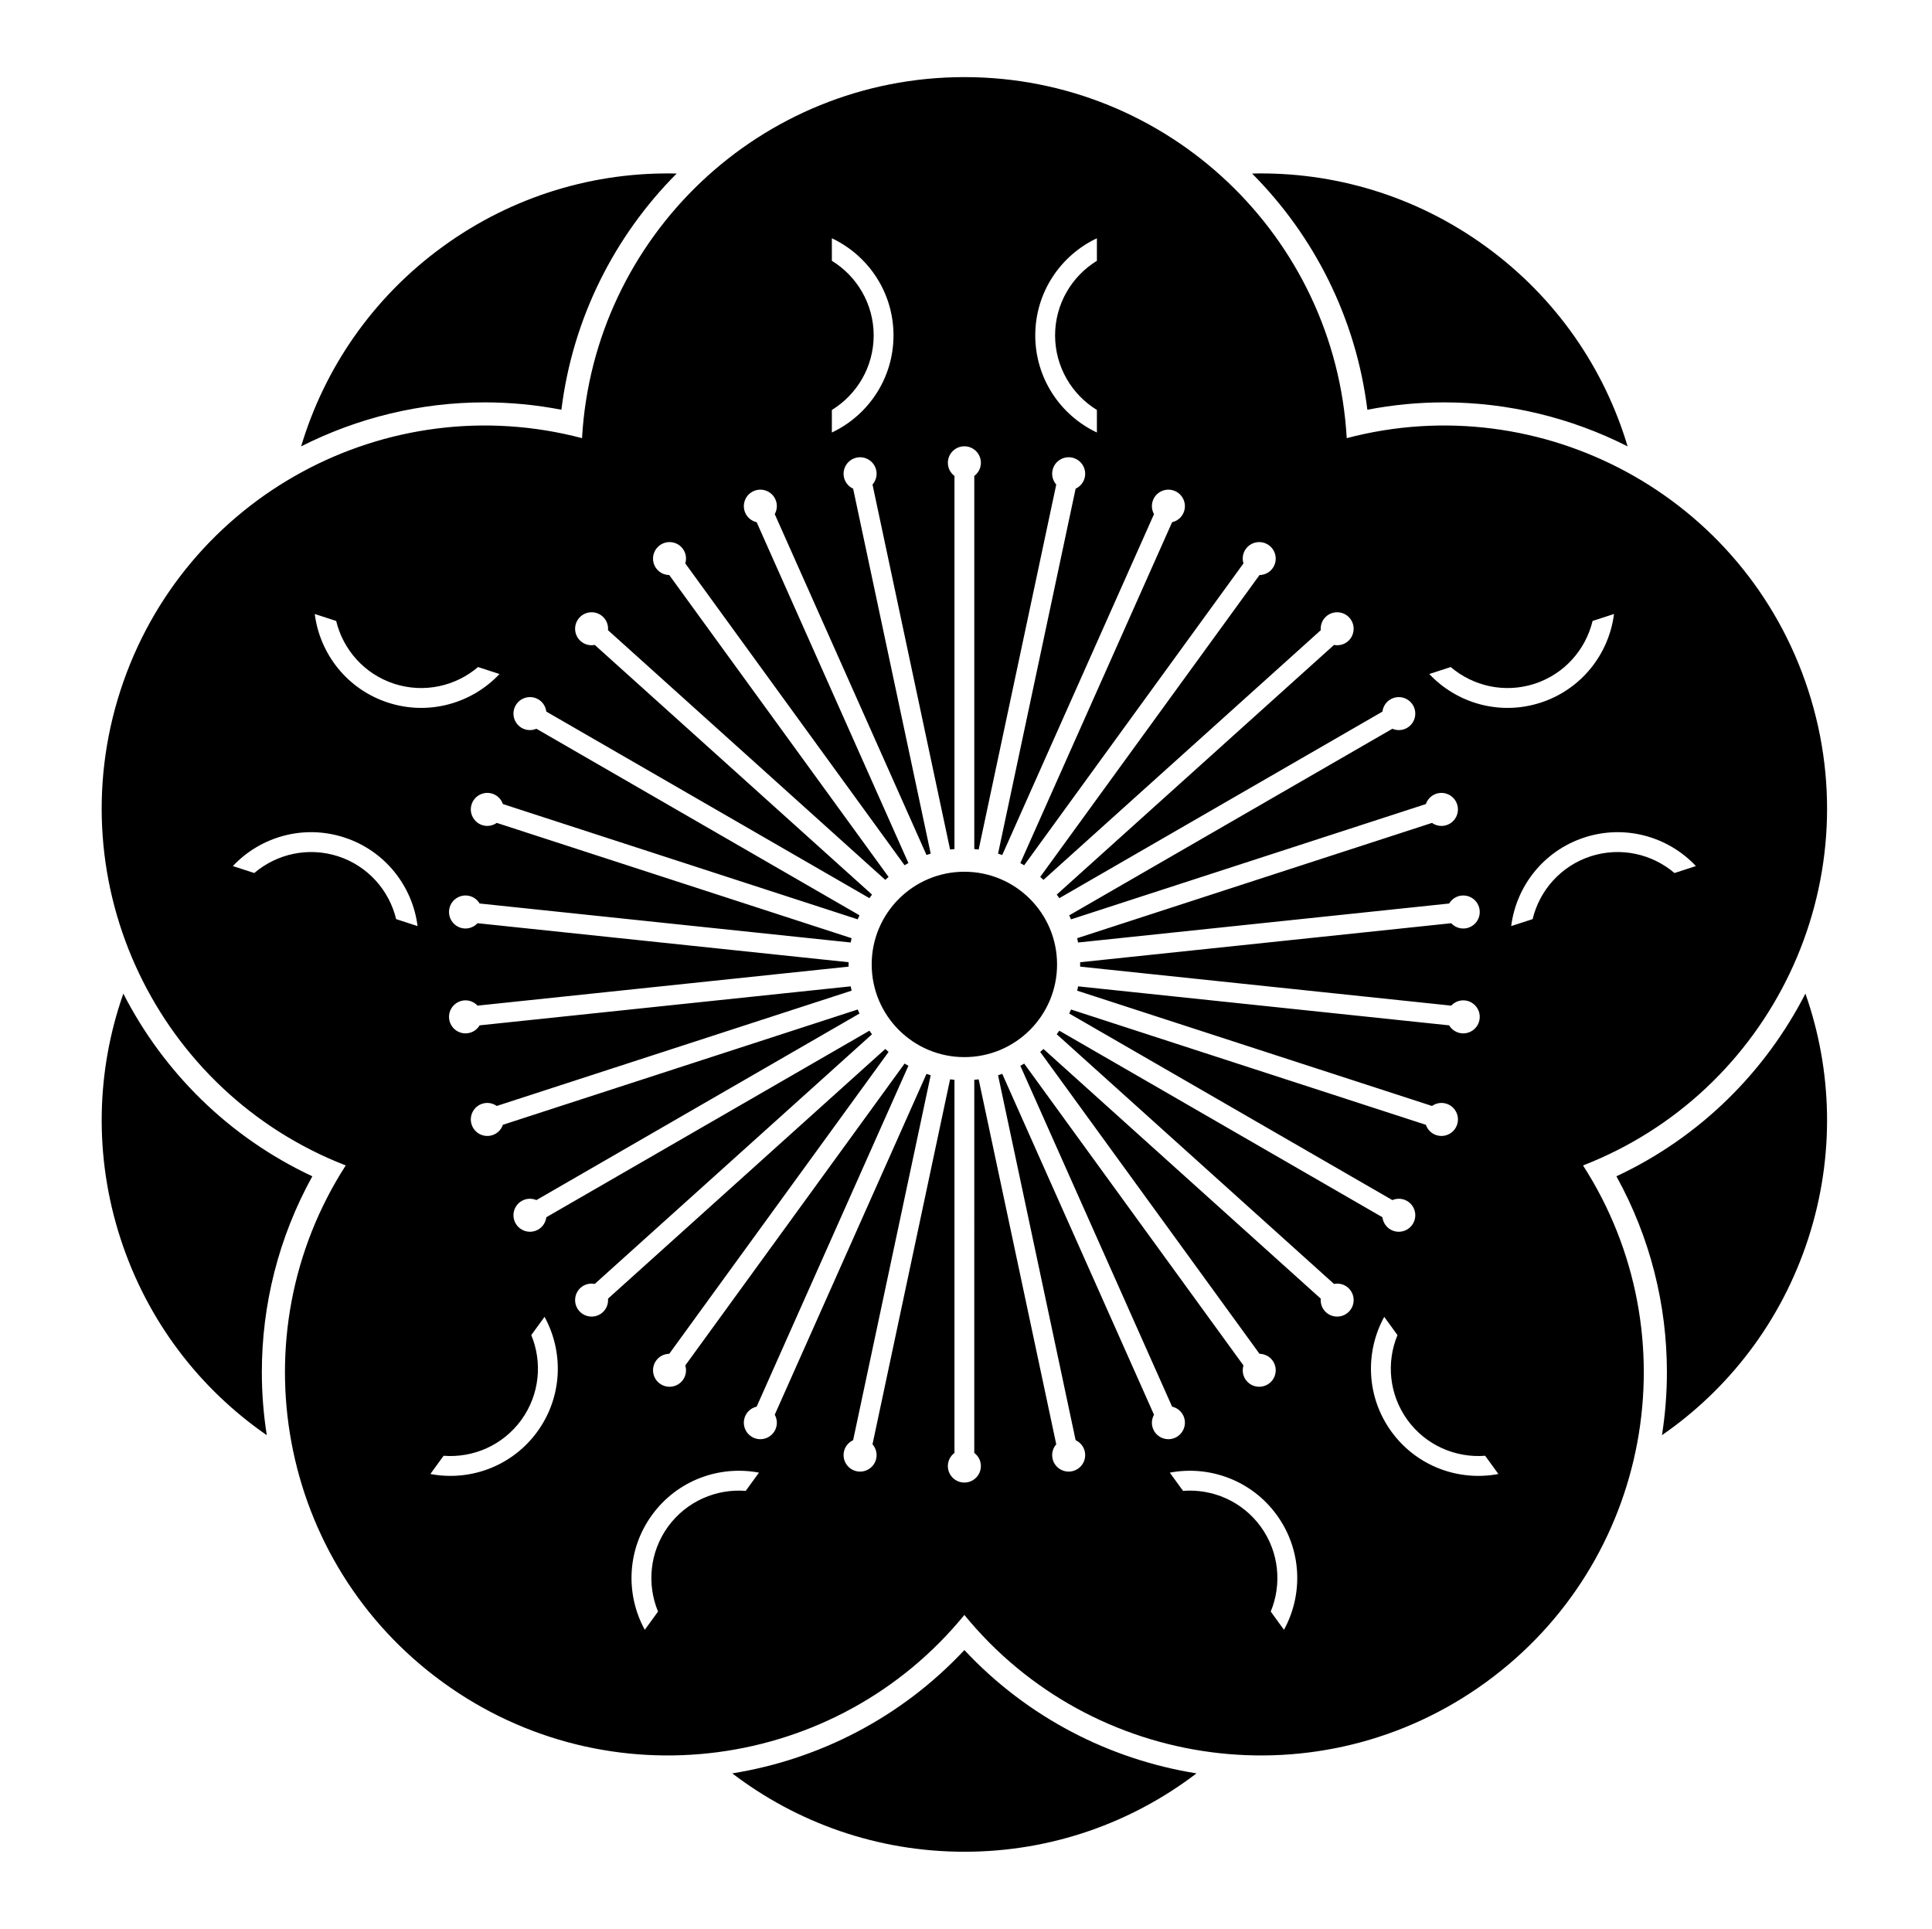 <?xml version="1.0" encoding="UTF-8" standalone="no"?>
<!-- Created with Inkscape (http://www.inkscape.org/) -->

<svg
   sodipodi:docname="Yae Karaume.svg"
   viewBox="0 0 795.035 793.701"
   height="793.701"
   width="795.035"
   id="svg18115"
   version="1.1"
   inkscape:version="1.2 (dc2aeda, 2022-05-15)"
   xmlns:inkscape="http://www.inkscape.org/namespaces/inkscape"
   xmlns:sodipodi="http://sodipodi.sourceforge.net/DTD/sodipodi-0.dtd"
   xmlns="http://www.w3.org/2000/svg"
   xmlns:svg="http://www.w3.org/2000/svg">
  <defs
     id="defs18119">
    <clipPath
       clipPathUnits="userSpaceOnUse"
       id="clipPath18464">
      <path
         d="M -538.222,577.948 H 58.054 V -17.328 H -538.222 Z"
         id="path18466"
         style="stroke-width:1" />
    </clipPath>
    <clipPath
       clipPathUnits="userSpaceOnUse"
       id="clipPath18468">
      <path
         d="M -584.194,578.938 H 12.082 V -16.338 H -584.194 Z"
         id="path18470"
         style="stroke-width:1" />
    </clipPath>
    <clipPath
       clipPathUnits="userSpaceOnUse"
       id="clipPath18472">
      <path
         d="M -586.545,579.503 H 9.731 V -15.773 H -586.545 Z"
         id="path18474"
         style="stroke-width:1" />
    </clipPath>
    <clipPath
       clipPathUnits="userSpaceOnUse"
       id="clipPath18476">
      <path
         d="M -556.401,578.014 H 39.875 V -17.262 H -556.401 Z"
         id="path18478"
         style="stroke-width:1" />
    </clipPath>
    <clipPath
       clipPathUnits="userSpaceOnUse"
       id="clipPath18480">
      <path
         d="M -550.264,577.325 H 46.012 V -17.951 H -550.264 Z"
         id="path18482"
         style="stroke-width:1" />
    </clipPath>
    <clipPath
       clipPathUnits="userSpaceOnUse"
       id="clipPath18484">
      <path
         d="M -568.227,575.819 H 28.049 V -19.457 H -568.227 Z"
         id="path18486"
         style="stroke-width:1" />
    </clipPath>
    <clipPath
       clipPathUnits="userSpaceOnUse"
       id="clipPath18488">
      <path
         d="M -557.495,577.85 H 38.781 V -17.426 H -557.495 Z"
         id="path18490"
         style="stroke-width:1" />
    </clipPath>
    <clipPath
       clipPathUnits="userSpaceOnUse"
       id="clipPath18492">
      <path
         d="M -576.369,585.588 H 19.907 V -9.688 H -576.369 Z"
         id="path18494"
         style="stroke-width:1" />
    </clipPath>
    <clipPath
       clipPathUnits="userSpaceOnUse"
       id="clipPath18496">
      <path
         d="M -574.546,585.852 H 21.73 V -9.424 H -574.546 Z"
         id="path18498"
         style="stroke-width:1" />
    </clipPath>
    <clipPath
       clipPathUnits="userSpaceOnUse"
       id="clipPath18500">
      <path
         d="M -572.817,586.135 H 23.459 V -9.141 H -572.817 Z"
         id="path18502"
         style="stroke-width:1" />
    </clipPath>
    <clipPath
       clipPathUnits="userSpaceOnUse"
       id="clipPath18504">
      <path
         d="M -567.775,585.852 H 28.501 V -9.424 H -567.775 Z"
         id="path18506"
         style="stroke-width:1" />
    </clipPath>
    <clipPath
       clipPathUnits="userSpaceOnUse"
       id="clipPath18508">
      <path
         d="M -564.573,585.848 H 31.703 V -9.428 H -564.573 Z"
         id="path18510"
         style="stroke-width:1" />
    </clipPath>
    <clipPath
       clipPathUnits="userSpaceOnUse"
       id="clipPath18512">
      <path
         d="M -561.413,585.852 H 34.863 V -9.424 H -561.413 Z"
         id="path18514"
         style="stroke-width:1" />
    </clipPath>
    <clipPath
       clipPathUnits="userSpaceOnUse"
       id="clipPath18516">
      <path
         d="M -557.064,585.848 H 39.212 V -9.428 H -557.064 Z"
         id="path18518"
         style="stroke-width:1" />
    </clipPath>
    <clipPath
       clipPathUnits="userSpaceOnUse"
       id="clipPath18520">
      <path
         d="M -553.898,585.848 H 42.379 V -9.428 H -553.898 Z"
         id="path18522"
         style="stroke-width:1" />
    </clipPath>
    <clipPath
       clipPathUnits="userSpaceOnUse"
       id="clipPath18524">
      <path
         d="M -548.983,585.852 H 47.293 V -9.424 H -548.983 Z"
         id="path18526"
         style="stroke-width:1" />
    </clipPath>
    <clipPath
       clipPathUnits="userSpaceOnUse"
       id="clipPath18528">
      <path
         d="M -545.417,584.573 H 50.859 V -10.703 H -545.417 Z"
         id="path18530"
         style="stroke-width:1" />
    </clipPath>
    <clipPath
       clipPathUnits="userSpaceOnUse"
       id="clipPath18532">
      <path
         d="M -542.933,584.573 H 53.343 V -10.703 H -542.933 Z"
         id="path18534"
         style="stroke-width:1" />
    </clipPath>
    <clipPath
       clipPathUnits="userSpaceOnUse"
       id="clipPath18536">
      <path
         d="M -540.821,585.848 H 55.455 V -9.428 H -540.821 Z"
         id="path18538"
         style="stroke-width:1" />
    </clipPath>
    <clipPath
       clipPathUnits="userSpaceOnUse"
       id="clipPath18540">
      <path
         d="M -536.698,584.573 H 59.578 V -10.703 H -536.698 Z"
         id="path18542"
         style="stroke-width:1" />
    </clipPath>
    <clipPath
       clipPathUnits="userSpaceOnUse"
       id="clipPath18544">
      <path
         d="M -528.09,575.381 H 68.186 V -19.895 H -528.09 Z"
         id="path18546"
         style="stroke-width:1" />
    </clipPath>
    <clipPath
       clipPathUnits="userSpaceOnUse"
       id="clipPath18548">
      <path
         d="M -531.192,581.588 H 65.084 V -13.688 H -531.192 Z"
         id="path18550"
         style="stroke-width:1" />
    </clipPath>
    <clipPath
       clipPathUnits="userSpaceOnUse"
       id="clipPath18666">
      <path
         d="m -297.638,269.033 h 596.276 v -595.276 h -596.276 z"
         id="path18668"
         style="stroke-width:1" />
    </clipPath>
  </defs>
  <sodipodi:namedview
     id="namedview18117"
     pagecolor="#ffffff"
     bordercolor="#000000"
     borderopacity="0.25"
     inkscape:showpageshadow="2"
     inkscape:pageopacity="0.0"
     inkscape:pagecheckerboard="0"
     inkscape:deskcolor="#d1d1d1"
     showgrid="false"
     inkscape:zoom="0.29734106"
     inkscape:cx="-215.24105"
     inkscape:cy="396.85068"
     inkscape:window-width="1419"
     inkscape:window-height="456"
     inkscape:window-x="1920"
     inkscape:window-y="142"
     inkscape:window-maximized="0"
     inkscape:current-layer="svg18115">
    <inkscape:page
       x="0"
       y="0"
       id="page18121"
       width="795.035"
       height="793.701" />
  </sodipodi:namedview>
  <path
     d="M 396.85 358.711 C 375.785 358.711 358.71 375.787 358.71 396.851 C 358.71 417.918 375.785 434.992 396.85 434.992 C 417.915 434.992 434.99 417.918 434.99 396.851 C 434.99 375.787 417.915 358.711 396.85 358.711 M 231.02 168.603 C 235.692 130.852 252.949 97.017 278.457 71.406 C 245.13 70.622 211.288 80.353 182.236 101.461 C 153.184 122.569 133.473 151.744 123.919 183.681 C 147.048 171.953 172.892 165.571 199.445 165.574 C 209.902 165.574 220.47 166.563 231.02 168.603 M 396.85 678.977 C 370.878 706.767 337.018 723.999 301.334 729.726 C 327.837 749.953 360.935 761.974 396.85 761.977 C 432.766 761.977 465.866 749.953 492.368 729.726 C 456.681 724.002 422.815 706.767 396.85 678.977 M 665.169 484.035 C 679.156 509.323 685.949 537.092 685.947 564.617 C 685.949 573.31 685.257 581.985 683.915 590.56 C 711.341 571.604 733.002 543.839 744.101 509.683 C 755.202 475.519 753.996 440.316 742.944 408.858 C 726.469 441.037 699.635 467.912 665.169 484.035 M 128.527 484.032 C 94.061 467.915 67.227 441.043 50.755 408.868 C 39.704 440.323 38.499 475.521 49.599 509.683 C 60.696 543.836 82.355 571.601 109.78 590.557 C 108.439 581.985 107.747 573.31 107.749 564.617 C 107.747 537.089 114.539 509.321 128.527 484.032 M 594.251 165.574 C 620.805 165.571 646.649 171.953 669.779 183.681 C 660.227 151.744 640.515 122.569 611.463 101.461 C 582.41 80.352 548.567 70.621 515.239 71.406 C 540.747 97.017 558.004 130.852 562.68 168.605 C 573.226 166.565 583.792 165.574 594.251 165.574 M 630.687 378.211 L 621.865 381.076 C 623.949 364.64 635.233 350.064 652.037 344.604 C 668.841 339.143 686.536 344.304 697.883 356.379 L 689.064 359.24 C 679.857 351.395 666.921 348.367 654.556 352.358 C 642.211 356.396 633.523 366.448 630.687 378.211 M 588.162 277.35 L 596.981 274.482 C 606.192 282.333 619.128 285.359 631.491 281.369 C 643.84 277.331 652.525 267.279 655.363 255.514 L 664.18 252.651 C 662.096 269.086 650.813 283.663 634.009 289.125 C 617.208 294.58 599.511 289.422 588.162 277.35 M 572.592 589.112 C 562.21 574.818 561.647 556.393 569.622 541.871 L 575.072 549.373 C 570.454 560.554 571.571 573.794 579.188 584.321 C 586.844 594.816 599.088 599.972 611.155 599.034 L 616.6 606.534 C 600.327 609.63 582.976 603.404 572.592 589.112 M 555.294 539.513 C 552.78 542.303 548.487 542.527 545.699 540.016 C 544.05 538.535 543.322 536.431 543.5 534.383 L 429.41 431.655 C 428.967 432.068 428.514 432.472 428.057 432.868 L 518.298 557.073 C 520.355 557.112 522.37 558.055 523.671 559.849 C 525.878 562.882 525.206 567.133 522.17 569.338 C 519.132 571.544 514.884 570.87 512.68 567.836 C 511.376 566.042 511.102 563.833 511.7 561.868 L 421.458 437.656 C 420.941 437.972 420.419 438.279 419.886 438.573 L 482.33 578.822 C 484.335 579.286 486.11 580.63 487.011 582.654 C 488.538 586.081 486.996 590.097 483.57 591.622 C 480.139 593.149 476.123 591.606 474.599 588.182 C 473.696 586.156 473.887 583.94 474.88 582.138 L 412.434 441.876 C 411.862 442.071 411.287 442.259 410.707 442.435 L 442.629 592.617 C 444.493 593.489 445.95 595.172 446.411 597.341 C 447.191 601.008 444.849 604.617 441.178 605.398 C 437.507 606.177 433.899 603.836 433.119 600.164 C 432.658 597.994 433.307 595.868 434.654 594.313 L 402.729 444.128 C 402.429 444.164 402.134 444.211 401.831 444.245 C 401.527 444.276 401.226 444.292 400.926 444.316 L 400.923 597.86 C 402.567 599.101 403.643 601.046 403.642 603.264 C 403.643 607.013 400.601 610.06 396.85 610.057 C 393.095 610.057 390.055 607.016 390.053 603.264 C 390.054 601.046 391.131 599.1 392.77 597.86 L 392.77 444.325 C 392.165 444.276 391.565 444.209 390.965 444.136 L 359.043 594.316 C 360.393 595.87 361.041 597.997 360.579 600.166 C 359.798 603.836 356.191 606.18 352.522 605.401 C 348.85 604.617 346.509 601.01 347.286 597.344 C 347.747 595.174 349.206 593.492 351.069 592.62 L 382.986 442.456 C 382.405 442.276 381.831 442.081 381.261 441.885 L 318.814 582.141 C 319.813 583.942 320.001 586.156 319.1 588.182 C 317.574 591.606 313.558 593.152 310.132 591.625 C 306.702 590.097 305.162 586.081 306.686 582.656 C 307.588 580.63 309.362 579.286 311.366 578.822 L 373.815 438.557 C 373.285 438.267 372.759 437.967 372.242 437.656 L 281.996 561.868 C 282.598 563.836 282.322 566.042 281.02 567.836 C 278.814 570.87 274.566 571.546 271.53 569.341 C 268.493 567.133 267.822 562.882 270.026 559.849 C 271.329 558.055 273.345 557.112 275.4 557.073 L 365.65 432.857 C 365.191 432.461 364.745 432.055 364.303 431.641 L 250.2 534.38 C 250.377 536.431 249.649 538.535 248.001 540.016 C 245.213 542.527 240.918 542.303 238.408 539.516 C 235.894 536.724 236.122 532.431 238.909 529.917 C 240.557 528.435 242.724 527.931 244.742 528.323 L 358.834 425.595 C 358.47 425.112 358.115 424.618 357.769 424.123 L 224.812 500.885 C 224.557 502.928 223.408 504.833 221.489 505.94 C 218.24 507.816 214.085 506.704 212.209 503.456 C 210.332 500.201 211.446 496.049 214.694 494.175 C 216.616 493.065 218.84 493.021 220.733 493.823 L 353.694 417.06 C 353.435 416.514 353.185 415.962 352.949 415.402 L 206.94 462.841 C 206.269 464.787 204.749 466.415 202.641 467.097 C 199.072 468.259 195.241 466.305 194.08 462.735 C 192.921 459.164 194.875 455.333 198.441 454.172 C 200.549 453.488 202.733 453.909 204.421 455.089 L 350.443 407.644 C 350.309 407.052 350.182 406.464 350.069 405.868 L 197.372 421.918 C 196.309 423.678 194.484 424.954 192.28 425.183 C 188.549 425.576 185.205 422.871 184.813 419.139 C 184.421 415.407 187.129 412.063 190.86 411.67 C 193.064 411.438 195.113 412.303 196.517 413.806 L 349.215 397.755 C 349.211 397.454 349.194 397.155 349.194 396.851 C 349.194 396.546 349.211 396.244 349.218 395.943 L 196.515 379.891 C 195.111 381.396 193.061 382.262 190.857 382.03 C 187.129 381.638 184.417 378.295 184.811 374.566 C 185.205 370.831 188.545 368.126 192.277 368.516 C 194.481 368.747 196.307 370.02 197.368 371.783 L 350.059 387.831 C 350.174 387.235 350.303 386.643 350.438 386.056 L 204.418 338.61 C 202.73 339.792 200.548 340.211 198.438 339.526 C 194.875 338.367 192.919 334.534 194.077 330.966 C 195.239 327.396 199.072 325.446 202.638 326.602 C 204.746 327.287 206.266 328.911 206.938 330.856 L 352.943 378.295 C 353.181 377.738 353.435 377.187 353.694 376.639 L 220.733 299.875 C 218.837 300.68 216.613 300.635 214.694 299.527 C 211.446 297.652 210.33 293.496 212.208 290.247 C 214.085 286.997 218.24 285.886 221.489 287.759 C 223.408 288.867 224.557 290.774 224.809 292.814 L 357.779 369.583 C 358.126 369.086 358.475 368.594 358.841 368.112 L 244.744 265.378 C 242.722 265.77 240.557 265.266 238.909 263.782 C 236.122 261.273 235.894 256.975 238.406 254.187 C 240.92 251.399 245.213 251.175 248.001 253.683 C 249.65 255.167 250.377 257.271 250.2 259.319 L 364.303 362.059 C 364.745 361.644 365.197 361.242 365.653 360.847 L 275.402 236.627 C 273.345 236.59 271.329 235.646 270.028 233.851 C 267.822 230.818 268.494 226.569 271.53 224.363 C 274.569 222.158 278.814 222.833 281.02 225.865 C 282.324 227.659 282.598 229.867 281.998 231.834 L 372.238 356.039 C 372.757 355.727 373.283 355.427 373.814 355.134 L 311.369 214.879 C 309.364 214.414 307.59 213.073 306.689 211.047 C 305.162 207.621 306.704 203.605 310.132 202.078 C 313.561 200.553 317.574 202.094 319.1 205.519 C 320.004 207.547 319.813 209.763 318.817 211.562 L 381.265 351.819 C 381.834 351.62 382.41 351.427 382.99 351.251 L 351.071 201.083 C 349.207 200.211 347.75 198.531 347.289 196.362 C 346.509 192.693 348.85 189.085 352.522 188.305 C 356.194 187.523 359.801 189.867 360.581 193.537 C 361.041 195.706 360.393 197.834 359.046 199.389 L 390.969 349.571 C 391.567 349.498 392.167 349.432 392.773 349.383 L 392.773 195.845 C 391.131 194.605 390.055 192.657 390.055 190.441 C 390.055 186.687 393.098 183.646 396.85 183.646 C 400.602 183.646 403.645 186.687 403.645 190.441 C 403.645 192.657 402.567 194.605 400.929 195.845 L 400.929 349.383 C 401.534 349.435 402.134 349.487 402.735 349.563 L 434.655 199.389 C 433.305 197.834 432.658 195.706 433.119 193.537 C 433.898 189.87 437.506 187.523 441.177 188.306 C 444.849 189.086 447.19 192.695 446.411 196.363 C 445.95 198.531 444.493 200.214 442.63 201.085 L 410.71 351.268 C 411.287 351.446 411.866 351.626 412.434 351.824 L 474.882 211.566 C 473.886 209.763 473.698 207.547 474.599 205.522 C 476.123 202.097 480.14 200.553 483.567 202.078 C 486.996 203.607 488.536 207.623 487.011 211.049 C 486.11 213.074 484.335 214.417 482.332 214.881 L 419.881 355.147 C 420.413 355.44 420.934 355.744 421.451 356.055 L 511.7 231.839 C 511.1 229.87 511.378 227.662 512.679 225.867 C 514.883 222.835 519.132 222.161 522.166 224.366 C 525.204 226.573 525.876 230.821 523.671 233.854 C 522.368 235.651 520.354 236.593 518.298 236.63 L 428.058 360.835 C 428.515 361.231 428.963 361.64 429.406 362.052 L 543.498 259.325 C 543.322 257.274 544.048 255.171 545.698 253.689 C 548.486 251.178 552.779 251.403 555.291 254.189 C 557.803 256.982 557.576 261.275 554.79 263.787 C 553.14 265.27 550.975 265.774 548.955 265.383 L 434.859 368.115 C 435.226 368.595 435.587 369.083 435.934 369.583 L 568.887 292.82 C 569.142 290.777 570.29 288.871 572.21 287.766 C 575.459 285.889 579.612 287.001 581.488 290.249 C 583.367 293.502 582.254 297.656 579.004 299.53 C 577.083 300.639 574.859 300.683 572.966 299.882 L 439.997 376.65 C 440.253 377.196 440.497 377.748 440.734 378.308 L 586.758 330.863 C 587.431 328.918 588.951 327.292 591.058 326.607 C 594.624 325.45 598.459 327.4 599.617 330.968 C 600.777 334.538 598.824 338.371 595.258 339.531 C 593.15 340.216 590.966 339.794 589.276 338.618 L 443.254 386.064 C 443.322 386.358 443.401 386.646 443.463 386.943 C 443.527 387.242 443.573 387.539 443.63 387.836 L 596.332 371.79 C 597.395 370.023 599.219 368.752 601.423 368.52 C 605.152 368.128 608.499 370.834 608.889 374.564 C 609.281 378.299 606.575 381.639 602.843 382.035 C 600.639 382.264 598.589 381.399 597.185 379.896 L 444.493 395.946 C 444.505 396.555 444.502 397.158 444.49 397.76 L 597.184 413.811 C 598.591 412.303 600.637 411.438 602.843 411.672 C 606.572 412.066 609.283 415.407 608.889 419.139 C 608.495 422.874 605.153 425.576 601.423 425.186 C 599.219 424.956 597.392 423.68 596.331 421.92 L 443.655 405.874 C 443.539 406.467 443.403 407.06 443.266 407.65 L 589.28 455.092 C 590.97 453.909 593.152 453.489 595.262 454.175 C 598.827 455.333 600.781 459.167 599.621 462.735 C 598.461 466.305 594.627 468.256 591.06 467.097 C 588.954 466.415 587.434 464.789 586.762 462.847 L 440.737 415.402 C 440.501 415.959 440.261 416.514 440.003 417.06 L 572.967 493.825 C 574.862 493.021 577.086 493.068 579.006 494.175 C 582.254 496.049 583.37 500.204 581.492 503.453 C 579.615 506.707 575.46 507.816 572.211 505.943 C 570.291 504.833 569.143 502.928 568.89 500.888 L 435.919 424.118 C 435.573 424.612 435.215 425.102 434.853 425.584 L 548.955 528.323 C 550.978 527.931 553.143 528.437 554.791 529.917 C 557.578 532.431 557.804 536.727 555.294 539.513 M 528.366 670.641 L 522.918 663.141 C 527.536 651.958 526.419 638.718 518.8 628.193 C 511.144 617.698 498.9 612.542 486.835 613.48 L 481.384 605.977 C 497.66 602.882 515.011 609.109 525.396 623.404 C 535.782 637.696 536.34 656.12 528.366 670.641 M 306.868 613.48 C 294.802 612.542 282.558 617.696 274.901 628.193 C 267.285 638.718 266.165 651.958 270.785 663.141 L 265.336 670.641 C 257.362 656.12 257.921 637.696 268.305 623.401 C 278.692 609.109 296.041 602.882 312.318 605.977 Z M 221.11 589.112 C 210.725 603.404 193.377 609.63 177.1 606.534 L 182.549 599.034 C 194.612 599.972 206.858 594.816 214.513 584.321 C 222.13 573.794 223.249 560.554 218.629 549.373 L 224.081 541.871 C 232.054 556.391 231.494 574.818 221.11 589.112 M 159.692 289.123 C 142.888 283.662 131.608 269.086 129.523 252.65 L 138.34 255.515 C 141.176 267.278 149.863 277.331 162.212 281.367 C 174.575 285.359 187.511 282.333 196.72 274.482 L 205.541 277.35 C 194.192 289.421 176.495 294.58 159.692 289.123 M 163.017 378.211 C 160.179 366.448 151.493 356.396 139.145 352.358 C 126.781 348.367 113.845 351.394 104.637 359.242 L 95.82 356.378 C 107.167 344.304 124.861 339.146 141.665 344.603 C 158.468 350.064 169.752 364.64 171.837 381.076 Z M 342.319 168.699 C 352.629 162.366 359.506 151.001 359.53 138.009 C 359.506 125.017 352.629 113.649 342.319 107.316 L 342.319 98.045 C 357.306 105.108 367.683 120.34 367.683 138.009 C 367.683 155.676 357.306 170.911 342.319 177.974 Z M 451.385 98.045 L 451.385 107.316 C 441.074 113.649 434.198 125.017 434.173 138.009 C 434.198 151.001 441.074 162.366 451.385 168.699 L 451.385 177.974 C 436.397 170.911 426.021 155.676 426.019 138.009 C 426.021 120.34 436.397 105.108 451.385 98.045 M 744.101 284.023 C 718.144 204.125 634.416 159.151 554.188 180.294 C 549.504 97.458 480.859 31.73 396.85 31.73 C 312.84 31.73 244.197 97.46 239.512 180.294 C 159.283 159.151 75.558 204.127 49.599 284.023 C 23.638 363.919 64.936 449.519 142.269 479.568 C 97.372 549.339 114.272 642.862 182.236 692.242 C 250.201 741.622 344.37 728.794 396.85 664.532 C 449.33 728.794 543.499 741.619 611.463 692.242 C 679.429 642.862 696.328 549.339 651.431 479.568 C 728.765 449.516 770.062 363.919 744.101 284.023"
     style="fill:#000000;fill-opacity:1;fill-rule:nonzero;stroke:none"
     id="path18235" />
</svg>
